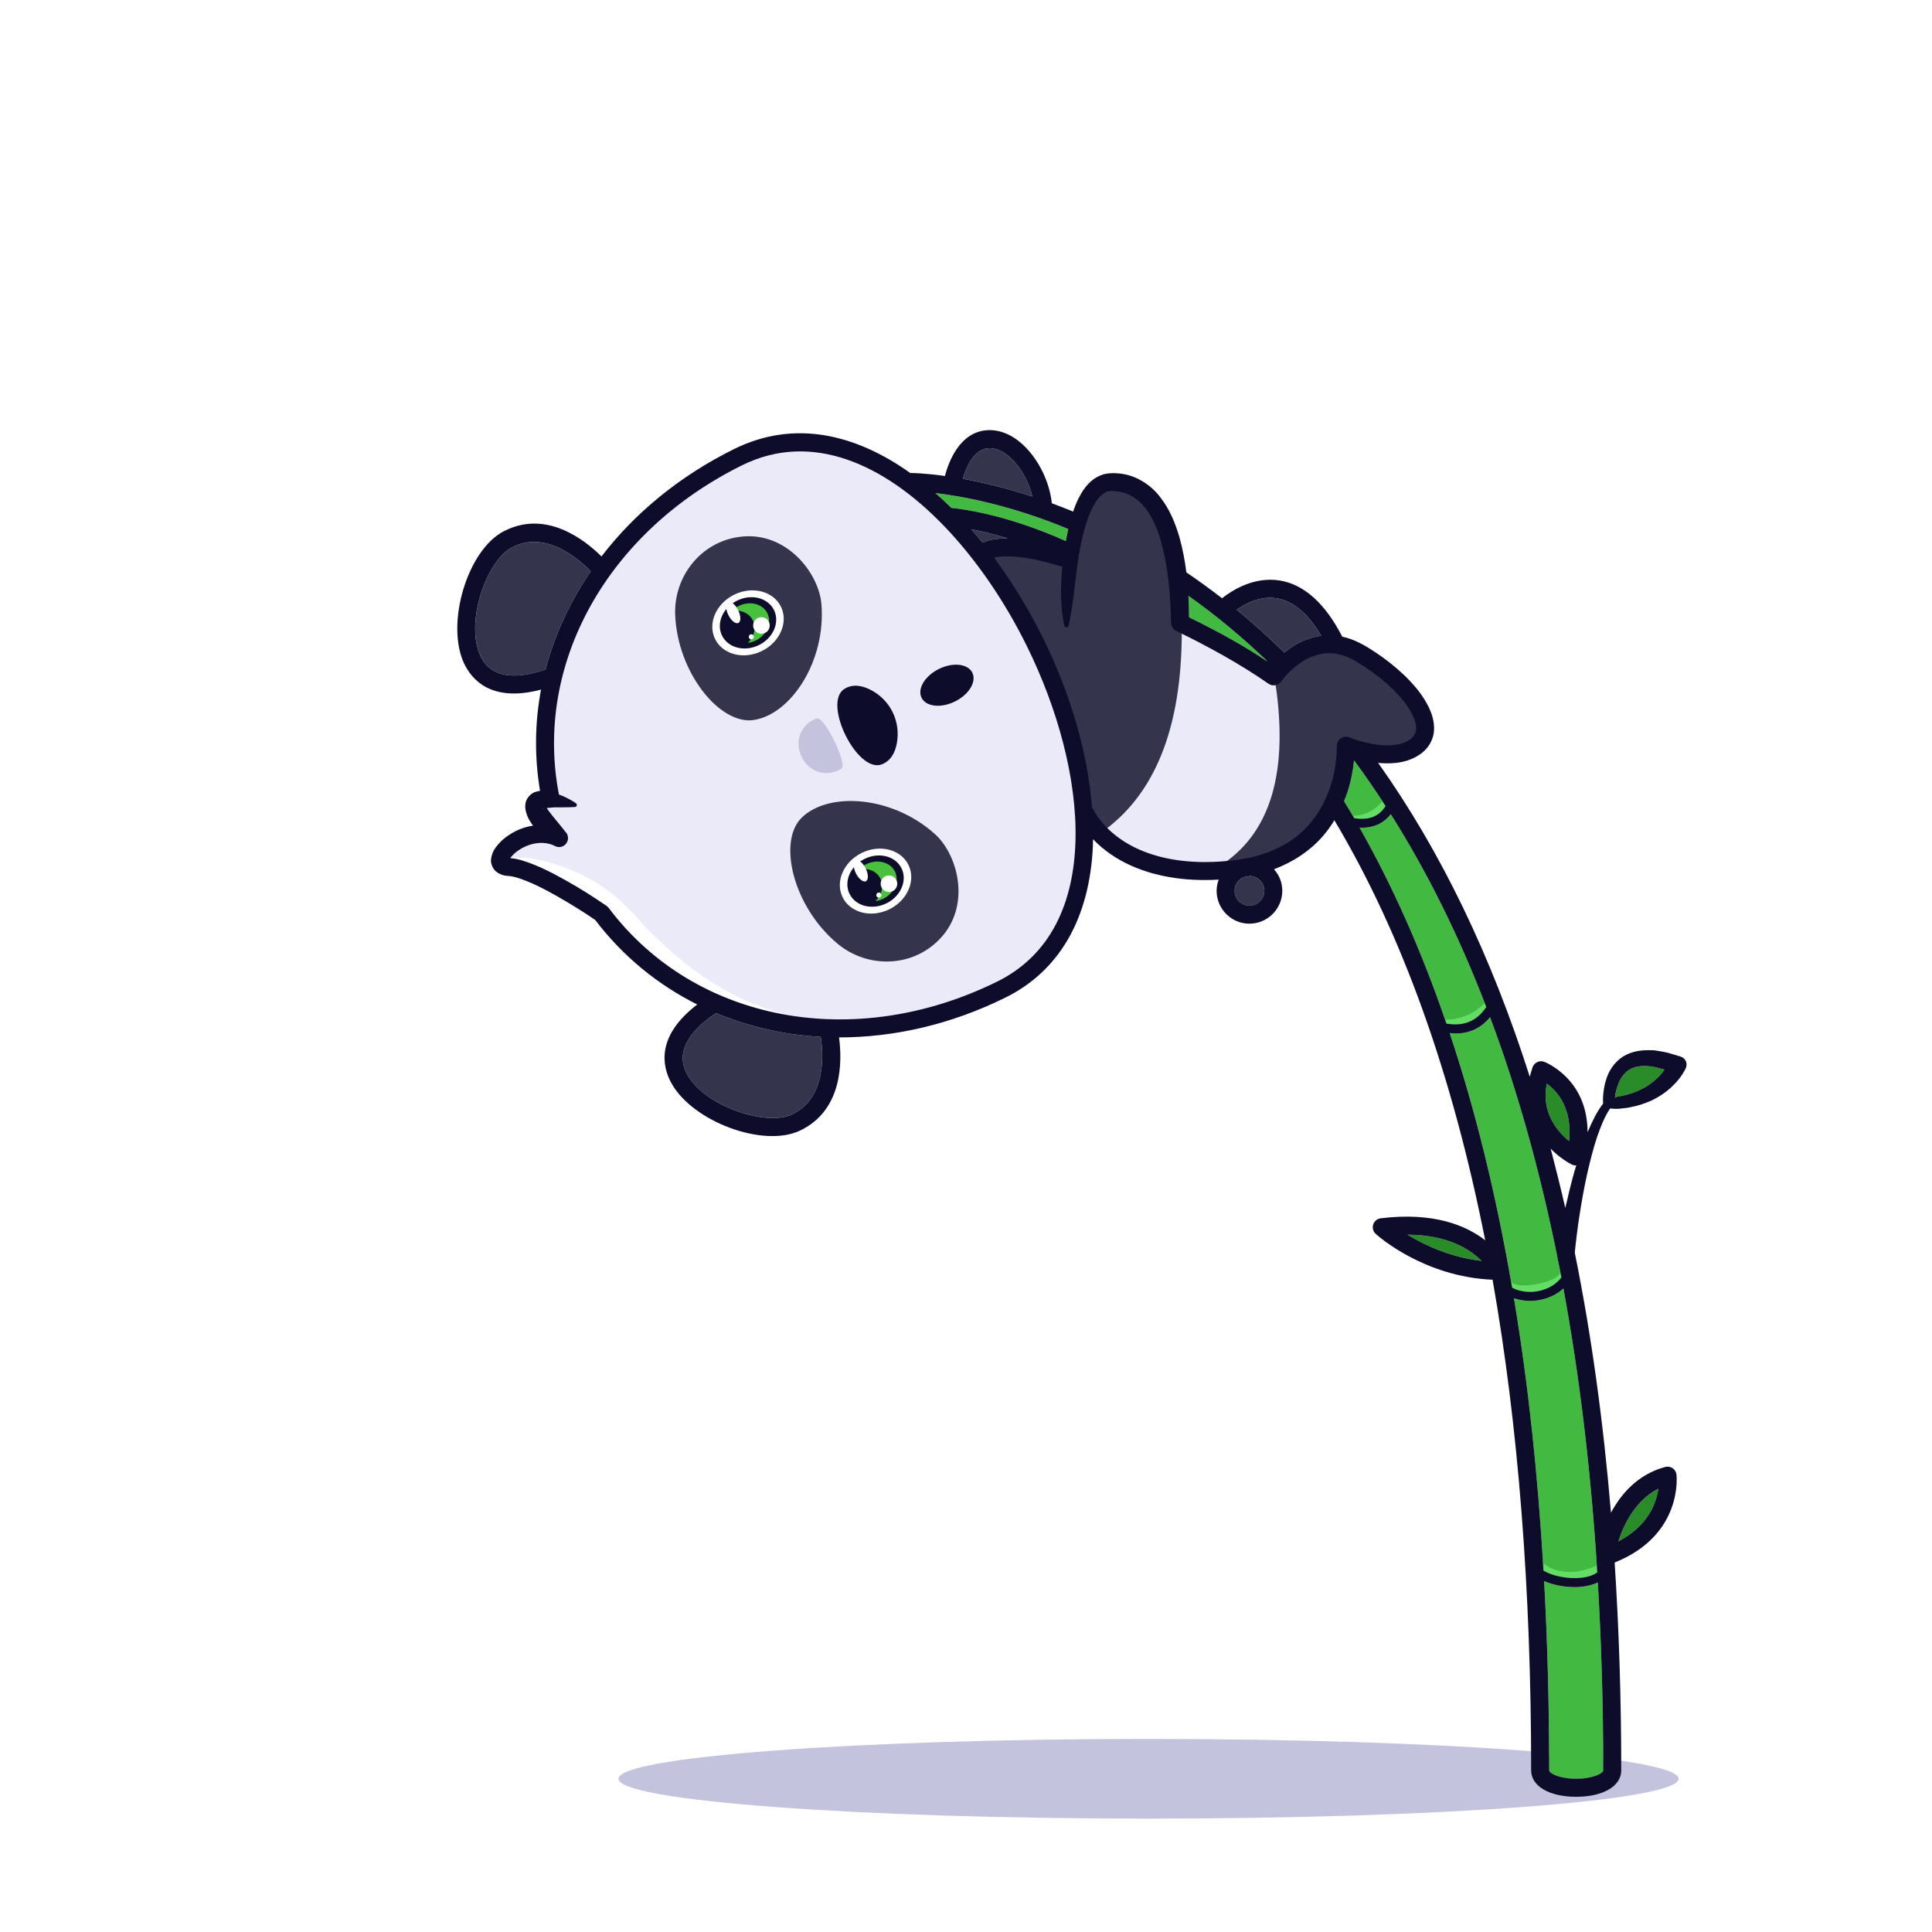 <svg version="1.2" baseProfile="tiny-ps" xmlns="http://www.w3.org/2000/svg" viewBox="0 0 2000 2000" width="2000" height="2000">
	<title>1007-03-ai</title>
	<style>
		tspan { white-space:pre }
		.s0 { fill: #ffffff } 
		.s1 { fill: #c3c3dd } 
		.s2 { fill: #eaeaf9 } 
		.s3 { fill: #34344c } 
		.s4 { fill: #0d0d2b } 
		.s5 { fill: #48c23c } 
		.s6 { fill: #298c29 } 
		.s7 { fill: #42ba42 } 
		.s8 { fill: #64dd64 } 
	</style>
	<g id="Layer 1">
	</g>
	<g id="Layer 2">
		<path id="&lt;Path&gt;" class="s0" d="m2000 2000h-2000v-2000h2000v2000z" />
		<g id="&lt;Group&gt;">
			<path id="&lt;Path&gt;" class="s1" d="m1737.67 1841.38c0 22.78-245.66 41.25-548.7 41.25c-303.04 0-548.7-18.47-548.7-41.25c0-22.78 245.66-41.25 548.7-41.25c303.04 0 548.7 18.47 548.7 41.25z" />
			<g id="&lt;Group&gt;">
				<path id="&lt;Path&gt;" class="s2" d="m573.18 835.83c6.88-0.17 14.18 0.07 21.86-0.39c0.63 0 1.29-0.33 1.76-0.87c0.63-1.04 0.39-2.38-0.57-3.05c-5.4-3.78-11.31-6.69-17.6-9.1c-26.15-134.89 49.98-271.83 189.8-340.88c111.64-55.13 230.87 58.24 294.47 187.02c63.56 128.7 81.14 292.37-30.5 347.5c-147.93 73.05-313.12 41.87-401.88-75.73c-0.04-0.08-0.17-0.13-0.21-0.21c-0.08-0.17-0.25-0.29-0.33-0.46c-0.21-0.21-0.37-0.34-0.58-0.55c-0.46-0.5-0.95-1.09-1.58-1.51c-13.63-9.29-27.4-17.99-41.79-26.07c-14.48-8.04-28.91-15.78-46.07-21.04c-2.21-0.47-4.25-1.23-6.71-1.58l-5-0.65c0.55-0.79 1.18-1.62 1.93-2.41c2.01-2.24 4.61-4.36 7.45-6.18c11.3-7.45 25.66-9.55 36.89-3.86c3.66 1.94 8.17 1.17 11.06-2.03c3.52-3.82 3.22-9.7-0.64-13.1l-0.08-0.17c-4.06-5.48-8.75-10.76-12.81-15.83c-2.03-2.64-4.06-5.07-5.47-7.28c-0.17-0.33-0.33-0.67-0.58-0.96c2.25-0.28 4.63-0.52 7.18-0.63z" />
				<path id="&lt;Path&gt;" class="s3" d="m830.11 846.24c27.94-26.92 93.61-22.58 137.81 17.27c23.89 21.54 37.92 74.52 4.68 108.77c-0.33 0.34-0.66 0.68-1 1.01c-28.17 28.28-73.63 29.22-104.38 3.78c-46.18-38.2-62.62-106.24-37.1-130.83z" />
				<path id="&lt;Path&gt;" class="s0" d="m891.97 882.98c18.8-9.29 40.49-3.77 48.43 12.32c7.94 16.09-0.86 36.66-19.66 45.94c-18.8 9.29-40.49 3.77-48.43-12.32c-7.94-16.09 0.86-36.66 19.66-45.94z" />
				<path id="&lt;Path&gt;" class="s4" d="m895 889.12c14.85-7.33 31.96-2.98 38.24 9.72c6.27 12.7-0.68 28.94-15.52 36.27c-14.85 7.33-31.96 2.98-38.24-9.72c-6.27-12.7 0.68-28.94 15.52-36.27z" />
				<path id="&lt;Path&gt;" class="s5" d="m889.84 899.59c1.95-1.92 4.23-3.63 6.88-4.93c11.53-5.69 24.83-2.31 29.7 7.55c4.87 9.86-0.53 22.48-12.06 28.17c-2.65 1.31-5.39 2.08-8.1 2.46c6.54-6.44 8.93-15.64 5.18-23.24c-3.75-7.6-12.51-11.3-21.6-10.02z" />
				<path id="&lt;Path&gt;" class="s0" d="m916.45 907.13c4.25-2.1 9.41-0.36 11.51 3.9c2.1 4.25 0.36 9.41-3.9 11.51c-4.25 2.1-9.41 0.36-11.51-3.9c-2.1-4.25-0.36-9.41 3.9-11.51z" />
				<path id="&lt;Path&gt;" class="s0" d="m908.62 924.21c1.32-0.65 2.92-0.11 3.57 1.21c0.65 1.32 0.11 2.92-1.21 3.57c-1.32 0.65-2.92 0.11-3.57-1.21c-0.65-1.32-0.11-2.92 1.21-3.57z" />
				<path id="&lt;Path&gt;" class="s0" d="m885.76 890.71c2.8-1.38 7.45 2.31 10.39 8.24c2.93 5.94 3.04 11.87 0.23 13.26c-2.8 1.38-7.45-2.31-10.39-8.24c-2.93-5.94-3.04-11.87-0.23-13.26z" />
				<path id="&lt;Path&gt;" class="s3" d="m698.96 636.37c-1.51-39.89 26.87-75.41 66.45-80.59c0.47-0.06 0.94-0.12 1.41-0.18c47.4-5.58 80.94 37.77 83.52 69.83c4.77 59.31-31.7 114.1-70.06 119.92c-35.03 5.31-79.07-49.1-81.33-108.99z" />
				<path id="&lt;Path&gt;" class="s0" d="m759.95 615.64c18.8-9.29 40.49-3.77 48.43 12.32c7.94 16.09-0.86 36.66-19.66 45.94c-18.8 9.29-40.49 3.77-48.43-12.32c-7.94-16.09 0.86-36.66 19.66-45.94z" />
				<path id="&lt;Path&gt;" class="s4" d="m762.98 621.77c14.85-7.33 31.96-2.98 38.24 9.72c6.27 12.7-0.68 28.94-15.52 36.27c-14.85 7.33-31.96 2.98-38.24-9.72c-6.27-12.7 0.68-28.94 15.52-36.27z" />
				<path id="&lt;Path&gt;" class="s5" d="m757.81 632.25c1.95-1.92 4.23-3.63 6.88-4.93c11.53-5.69 24.83-2.31 29.7 7.55c4.87 9.86-0.53 22.48-12.06 28.17c-2.65 1.31-5.39 2.08-8.1 2.46c6.54-6.44 8.93-15.64 5.18-23.24c-3.75-7.6-12.51-11.3-21.6-10.02z" />
				<path id="&lt;Path&gt;" class="s0" d="m784.43 639.79c4.25-2.1 9.41-0.36 11.51 3.9c2.1 4.25 0.36 9.41-3.9 11.51c-4.25 2.1-9.41 0.36-11.51-3.9c-2.1-4.25-0.36-9.41 3.9-11.51z" />
				<path id="&lt;Path&gt;" class="s0" d="m776.6 656.87c1.32-0.65 2.92-0.11 3.57 1.21c0.65 1.32 0.11 2.92-1.21 3.57c-1.32 0.65-2.92 0.11-3.57-1.21c-0.65-1.32-0.11-2.92 1.21-3.57z" />
				<path id="&lt;Path&gt;" class="s0" d="m753.73 623.37c2.8-1.38 7.45 2.31 10.39 8.24c2.93 5.94 3.04 11.87 0.23 13.26c-2.8 1.38-7.45-2.31-10.39-8.24c-2.93-5.94-3.04-11.87-0.23-13.26z" />
				<path id="&lt;Path&gt;" class="s4" d="m874.14 713.15c8.62-5.37 18.21-3.55 26.83 0.82c20.64 10.47 31.65 32.77 27.42 55.52c-1.77 9.5-6.15 18.23-15.66 21.81c-25.35 9.55-61.59-63.83-38.6-78.15z" />
				<path id="&lt;Path&gt;" class="s3" d="m529.83 566.71c34.79-18.22 69.22 11.9 81.71 24.76c-21.55 31.55-37.49 65.84-46.84 101.67c-25.32 8.55-55.41 12.07-67.66-14.85c-15.59-34.74 6.91-98.07 32.79-111.58z" />
				<path id="&lt;Path&gt;" class="s3" d="m711.16 1111.88c-13.8-25.85 7.58-48.26 30.09-63.13c33.92 14.14 70.5 22.5 108.37 24.6c2.67 17.41 5.98 63.72-29.89 80.39c-26.46 12.34-90.47-8.37-108.57-41.87z" />
				<path id="&lt;Path&gt;" class="s1" d="m835.57 749.55c2.85-2.64 6.1-4.68 9.78-5.78c7.36-3.63 32.95 48.19 25.59 51.82c-3.08 2.23-6.61 3.57-10.36 4.26c-27.67 5.05-45.66-31.2-25.02-50.3z" />
				<path id="&lt;Path&gt;" class="s0" d="m620.55 942.65c0.9-1.19-29.87-19.31-92.3-54.36c24.09-3.04 53.08 7.35 75.39 18.05c19.97 9.58 37.5 23.41 52.26 39.92c69.43 77.64 143.3 113.94 221.62 108.93c-117.15 36.5-258.32-110.75-256.97-112.54z" />
				<path id="&lt;Path&gt;" class="s4" d="m988.58 726.17c-14.52 7.17-30 5.44-34.59-3.85c-4.59-9.3 3.46-22.64 17.97-29.81c14.52-7.17 30-5.44 34.59 3.85c4.59 9.3-3.46 22.64-17.97 29.81z" />
				<path id="&lt;Path&gt;" class="s3" d="m1293.87 906.86c8.3 0.19 14.92 6.99 14.92 15.3c0 8.49-6.9 15.39-15.39 15.39c-8.39 0-15.3-6.9-15.3-15.39c0-6.34 3.82-11.75 9.33-14.08c0.19-0.09 0.37-0.09 0.56-0.09c1.96-0.28 3.92-0.75 5.88-1.12z" />
				<path id="&lt;Path&gt;" class="s6" d="m1703.12 1125.48c-5.6 3.08-11.66 5.78-18 7.46c-3.17 1.03-6.53 1.4-9.79 2.15c-1.59 0.19-2.52 0.65-3.54 1.31v-0.09c0.28-1.87 0.47-3.82 0.93-5.69c0.75-3.82 2.05-7.37 3.45-10.73c3.08-6.72 7.83-11.75 13.9-14.27c6.06-2.52 13.34-2.33 20.7-1.49c3.73 0.93 7.37 1.68 11.1 2.8l1.12 0.47c-1.49 2.24-3.26 4.38-5.04 6.25c-4.29 4.57-9.33 8.58-14.83 11.84z" />
				<path id="&lt;Path&gt;" class="s6" d="m1601.18 1121.75c10.73 7.74 26.58 25.09 23.13 59.5c-12.12-9.89-29.01-29.66-23.13-59.5z" />
				<path id="&lt;Path&gt;" class="s6" d="m1457.09 1278.15c41.78 0.19 64.91 15.2 76.66 27.14c-32.83-3.82-59.6-16.69-76.66-27.14z" />
				<path id="&lt;Path&gt;" class="s6" d="m1716.65 1541.16c-1.87 14.36-10.07 38.15-41.32 54.47c5.5-17.07 17.44-42.44 41.32-54.47z" />
				<path id="&lt;Path&gt;" class="s7" d="m1654.06 1638.16c3.64 62.49 5.6 127.31 5.6 194.55c0 3.08-10.63 8.67-27.98 8.67c-17.44 0-27.98-5.6-27.98-8.67c0-67.71-1.77-133-5.22-195.95c9.23 4.1 20.89 6.25 31.52 6.25c2.42 0 4.85-0.09 7.18-0.37c6.53-0.65 12.22-2.24 16.88-4.48z" />
				<path id="&lt;Path&gt;" class="s7" d="m1618.44 1333.83c16.79 91.21 28.54 189.14 35.07 293.88c-5.13 3.82-12.5 5.22-17.25 5.69c-13.71 1.31-29.47-2.05-38.43-7.46c-5.78-100.17-15.95-194.27-30.59-281.94c5.32 1.77 10.91 2.7 16.69 2.7c4.48 0 8.95-0.56 13.43-1.68c8.11-2.05 15.39-5.97 21.08-11.19z" />
				<path id="&lt;Path&gt;" class="s7" d="m1500.74 1069.42c2.05 0.19 4.2 0.47 6.16 0.47c14.46 0 26.3-5.6 35.63-16.88c28.17 75.27 51.2 157.43 69.3 246.41c0 0.28 0 0.56 0 0.84h0.09c1.49 7.37 3.08 14.74 4.48 22.2c-4.94 6.44-12.31 11.19-21.36 13.52c-10.35 2.7-21.08 1.49-29.66-2.89c-16.32-95.5-37.87-183.45-64.63-263.66z" />
				<path id="&lt;Path&gt;" class="s7" d="m1497.38 1059.63c-25.46-74.52-55.49-142.14-90-202.95c0.75 0.09 1.59 0.19 2.33 0.19c14.55 0 23.97-6.16 30.03-13.99c37.77 59.78 70.79 126.37 98.86 199.59c-9.79 14.64-23.32 20.24-41.22 17.16z" />
				<path id="&lt;Path&gt;" class="s7" d="m968.28 510.39c28.26 3.36 77.78 12.5 137.57 37.21c-0.93 4.2-1.77 8.39-2.52 12.5c-57.54-25.74-101.47-32.55-118.54-34.32c-5.41-5.32-10.91-10.54-16.51-15.39z" />
				<path id="&lt;Path&gt;" class="s7" d="m1312.53 685.08c-12.03-7.93-24.25-15.58-36.75-22.57c-14.74-8.3-29.57-16.04-44.86-23.5c0-7.37-0.19-14.83-0.65-22.2c28.63 20.24 56.15 43.09 82.26 68.27z" />
				<path id="&lt;Path&gt;" class="s7" d="m1401.69 787.11c11.29 15.2 22.1 30.96 32.64 47.29c-6.72 10.91-17.25 15.02-32.46 12.59c-3.45-5.97-6.99-11.75-10.54-17.53c1.31-3.26 2.61-6.53 3.73-9.89c3.36-10.63 5.6-21.36 6.62-32.46z" />
				<path id="&lt;Path&gt;" class="s3" d="m1017.06 561.69c-3.82-4.66-7.74-9.33-11.66-13.8c10.35 1.96 23.04 4.94 37.77 9.42c-12.68 0-20.89 2.05-26.11 4.38z" />
				<path id="&lt;Path&gt;" class="s3" d="m1046.16 474.02c10.54 9.61 19.03 25.09 22.66 40.01c-27.89-9.05-52.32-14.83-72.09-18.37c3.36-11.66 11.19-30.59 26.3-31.62c9.51-0.65 17.81 5.04 23.13 9.98z" />
				<path id="&lt;Path&gt;" class="s3" d="m1367.74 658.12c-9.05 1.21-17.81 4.29-25.46 8.58c-4.57 2.61-8.77 5.69-12.68 8.86c-15.95-15.67-32.36-30.5-49.34-44.39c8.95-6.34 24.44-14.64 41.69-11.75c16.88 2.8 32.27 15.86 45.79 38.71z" />
				<path id="&lt;Path&gt;" class="s2" d="m1103.52 649.36c1.21 0.28 2.52-0.56 2.8-1.77v-0.09c6.34-28.45 6.9-56.89 12.68-84.31c2.89-13.62 6.53-27.23 12.5-38.71c2.98-5.6 6.62-10.73 10.73-13.52c4.2-2.89 7.27-3.08 14.18-2.33c11.84 1.4 22.1 7.83 29.57 17.81c7.65 9.98 12.78 22.57 16.32 35.63c7.27 26.3 9.33 54.56 10.07 82.82c0.09 3.45 2.05 6.72 5.32 8.3c16.51 7.93 32.92 16.51 48.96 25.55c15.95 9.05 31.62 18.65 46.54 29.1c4.1 2.89 9.79 1.96 12.87-2.15l0.19-0.19c13.15-17.91 35.07-32.36 56.15-28.82c10.63 1.31 20.24 6.9 30.78 13.9c10.17 6.72 19.87 14.27 28.45 22.66c8.58 8.39 16.41 17.81 20.98 27.61c2.33 4.94 3.54 9.89 3.36 13.99c-0.37 4.01-1.96 6.99-5.22 9.79c-7.18 5.88-18.47 7.55-29.84 6.81c-11.38-0.84-23.5-3.92-34.14-8.11c-1.03-0.37-2.24-0.65-3.45-0.65c-5.22 0-9.51 4.29-9.42 9.51v0.19c0 27.42-8.77 56.99-26.3 78.34c-16.23 20.24-40.48 32.55-66.5 37.68c-2.52 0.19-4.85 0.65-7.18 1.31c-28.35 4.01-58.01 4.01-85.24-3.45c-13.71-3.82-26.86-9.42-38.33-17.44c-5.78-4.01-11.1-8.49-15.86-13.43c-4.57-4.85-9.14-10.91-11.66-15.76l-0.37-0.75c-0.47-1.03-1.12-1.77-1.96-2.52c-4.2-55.59-21.54-116.67-50.83-176.09c-14.36-28.91-31.43-57.08-50.55-83.01c9.23-2.15 29.85-3.26 70.7 9.51c-2.05 20.24-2.33 40.48 1.96 60.72c0.19 0.93 0.84 1.59 1.77 1.87z" />
				<path id="&lt;Path&gt;" class="s8" d="m1564.05 1325.45c2.2 11.54 53.22 1.82 51.02-9.72c11.13 12.07 3.07 20.73-24.2 26c-21.15 4.09-30.1-1.34-26.83-16.28z" />
				<path id="&lt;Path&gt;" class="s8" d="m1656.67 1629.07c-20.03 9.49-46.03 11.2-64.18-3.27c-1.98-1.58-1.63-4.97 0-6.59c1.92-1.92 4.63-1.57 6.59 0c14.53 11.59 37.09 9.29 52.88 1.82c5.4-2.56 10.13 5.49 4.71 8.05z" />
				<path id="&lt;Path&gt;" class="s8" d="m1550.68 1035.72c-12.77 19.72-36.65 31.44-60.11 28.7c-2.51-0.29-4.66-1.9-4.66-4.66c0-2.31 2.16-4.96 4.66-4.66c20.19 2.36 40.93-6.91 52.05-24.08c3.26-5.03 11.33-0.35 8.05 4.71z" />
				<path id="&lt;Path&gt;" class="s8" d="m1438.54 834.59c-9.45 12.29-24.27 19.76-39.89 19.23c-2.53-0.08-4.66-2.07-4.66-4.66c0-2.46 2.14-4.75 4.66-4.66c12.03 0.4 24.44-5 31.83-14.61c1.54-2 3.98-3.08 6.38-1.67c1.98 1.16 3.21 4.38 1.67 6.38z" />
				<path id="&lt;Path&gt;" class="s3" d="m1122.34 829.18c-14.66-109.43-50.96-192.61-108.92-249.56c25.31-15.32 57.39-15.66 96.24-1c3.13-27.98 9.69-50.72 19.68-68.23c14.99-26.26 34.97-6.72 60.96 8.27c17.32 9.99 28.31 51.3 32.98 123.91c2 103.92-24.65 176.2-79.94 216.84c-11.33-6.26-18.32-16.34-20.98-30.24z" />
				<path id="&lt;Path&gt;" class="s3" d="m1375.83 668.22c29.31-7.99 75.28 37.31 79.28 39.97c4 2.66 18.65 35.31 17.89 37.97c-0.77 2.66-7.23 22.65-17.89 29.98c-7.11 4.89-28.36 5.77-63.77 2.66c-9.14 61.29-30.16 82.61-58.14 103.92c-18.65 14.21-42.64 19.1-71.95 14.66c54.63-33.75 73.95-99.45 57.96-197.08c18.21-16.06 37.08-26.76 56.63-32.09z" />
				<path id="&lt;Compound Path&gt;" fill-rule="evenodd" class="s4" d="m1265.05 619.33c10.45-8.3 33.11-22.76 59.97-18.37c25.18 4.2 46.82 23.78 64.45 58.1c13.06 2.7 24.53 9.7 33.95 15.95c11.1 7.27 21.54 15.58 31.24 24.9c9.61 9.51 18.56 19.87 24.9 33.2c2.98 6.62 5.41 14.27 4.94 22.94c-0.37 8.77-5.41 17.91-12.12 23.04c-13.06 10.35-29.1 11.84-42.81 10.91c-1.03-0.09-1.96-0.28-2.98-0.37c64.82 91.21 117.14 199.77 157.06 325.12c0.75-3.26 1.68-6.53 2.89-9.98c0.84-2.33 2.61-4.29 4.85-5.32c2.24-1.03 4.85-1.21 7.18-0.28c0.47 0.19 44.95 17.16 44.86 72.93c4.48-10.26 9.05-20.61 16.23-29.85c-0.09-0.28-0.19-0.56-0.19-0.75v-0.93l-0.09-1.77l0.09-3.45c0.19-2.33 0.37-4.66 0.75-6.99c0.56-4.57 1.87-9.23 3.45-13.8c3.36-8.95 10.17-18 19.77-22.66c9.61-4.76 19.87-5.13 29.47-4.57c4.57 0.75 9.23 1.4 13.8 2.52l13.06 3.92c4.57 1.4 7.18 6.16 5.78 10.73l-0.19 0.65l-0.28 0.75v0.09c-4.29 8.49-9.23 14.08-15.2 19.77c-5.97 5.41-12.59 9.79-19.68 13.24c-7.09 3.17-14.46 5.78-22.01 7.09c-3.73 0.93-7.55 1.12-11.29 1.59c-2.98 0.37-6.62 0.19-10.17-0.19c-5.69 8.49-9.7 18.84-13.24 28.91c-4.38 13.15-7.74 26.67-10.82 40.38c-2.98 13.62-5.41 27.42-7.55 41.22c-1.12 6.9-2.05 13.8-2.89 20.8l-1.21 10.35l-0.56 5.04l-0.19 2.42v0.47c16.97 83.75 29.38 173.47 37.4 268.88c10.45-19.49 27.79-39.73 56.15-47.38c2.61-0.65 5.32-0.28 7.55 1.21c2.24 1.49 3.73 3.82 4.1 6.53c0.09 0.65 7.46 62.58-63.98 91.21c4.48 68.92 6.81 140.64 6.81 215.16c0 16.32-18.75 27.33-46.63 27.33c-27.89 0-46.63-11.01-46.63-27.33c0-188.12-13.43-357.67-39.92-507.92c-71.16-2.98-118.91-45.51-120.97-47.47c-2.7-2.42-3.73-6.25-2.61-9.7c1.12-3.45 4.1-5.97 7.74-6.44c55.12-6.72 88.6 7.55 108.19 22.76c-34.04-172.07-86.08-317.38-156.13-434.8c-2.8 4.66-5.88 9.14-9.33 13.34c-13.9 17.35-32.83 29.66-53.16 37.4c5.32 5.97 8.58 13.71 8.58 22.29c0 18.75-15.3 34.04-34.04 34.04c-18.75 0-33.95-15.3-33.95-34.04c0-4.1 0.84-7.93 2.15-11.56c-22.66 1.31-45.42-0.28-67.9-6.34c-15.48-4.29-30.59-10.73-44.02-20.05c-6.53-4.57-12.68-9.7-18.19-15.48c-0.09 2.24 0 4.48-0.09 6.72c-3.36 75.27-34.69 129.73-90.75 157.34c-56.43 27.89-115.46 41.22-172.07 41.13c3.17 23.5 4.57 75.55-40.94 96.72c-37.96 17.63-111.27-9.79-132.9-49.9c-9.05-16.6-16.04-47.94 27.05-80.86c-40.76-20.43-76.94-49.8-105.67-87.58c-12.68-8.67-25.93-16.88-39.26-24.44c-13.62-7.74-28.07-15.2-41.88-19.4c-1.59-0.28-3.45-0.93-4.94-1.21l-2.33-0.28l-1.12-0.19l-2.05-0.09c-2.8-0.37-6.34-1.03-10.26-3.92c-4.1-2.61-6.53-9.14-5.97-13.24c1.12-8.39 4.85-12.31 8.02-16.14c3.45-3.82 7.18-6.81 11.1-9.33c7.27-4.76 15.48-8.02 24.34-9.33c-1.4-1.96-2.8-4.1-4.2-6.44c-1.03-1.96-2.05-4.29-2.89-7.18c-0.65-2.8-1.68-6.34-0.19-11.47c1.68-5.22 6.53-8.86 9.79-9.89c1.77-0.56 3.17-0.75 4.76-1.03v-0.09c-5.88-35.16-5.41-70.51 1.03-104.74c-51.86 13.8-72.28-10.82-80.02-27.89c-18.65-41.6 4.1-116.49 41.22-135.89c44.11-23.13 84.5 9.14 101.38 25.93c34.41-44.86 81.05-83.38 137.47-111.27c62.39-30.78 126.09-15.3 182.71 25.27v-0.37c1.21 0 14.08 0.09 35.35 3.08c4.1-15.58 15.67-45.51 43.65-47.38c12.68-0.84 25.46 4.29 36.93 14.83c16.23 14.92 27.79 38.61 30.12 60.81c7.18 2.61 14.55 5.5 22.01 8.58c1.49-4.38 3.17-8.67 5.22-12.87c3.54-7.09 7.93-14.46 15.48-20.24c3.73-2.8 8.39-5.13 13.43-6.06c5.32-0.93 9.23-0.65 13.43-0.28c16.97 1.4 32.92 11.66 42.62 24.53c10.07 12.87 15.86 27.51 20.05 42.06c3.26 11.84 5.5 23.78 6.99 35.81c12.5 8.39 24.81 17.44 36.93 26.77zm-700.33 73.77c9.33-35.81 25.27-70.04 46.82-101.66c-12.5-12.87-46.91-43-81.7-24.72c-25.93 13.52-48.4 76.85-32.83 111.55c12.31 26.95 42.34 23.41 67.71 14.83zm1120.4 439.84c6.34-1.68 12.4-4.38 18-7.46c5.5-3.26 10.54-7.27 14.83-11.84c1.77-1.87 3.54-4.01 5.04-6.25l-1.12-0.47c-3.73-1.12-7.37-1.87-11.1-2.8c-7.37-0.84-14.64-1.03-20.7 1.49c-6.06 2.52-10.82 7.55-13.9 14.27c-1.4 3.36-2.7 6.9-3.45 10.73c-0.47 1.87-0.65 3.82-0.93 5.69v0.09c1.03-0.65 1.96-1.12 3.54-1.31c3.26-0.75 6.62-1.12 9.79-2.15zm31.52 408.22c-23.88 12.03-35.81 37.4-41.32 54.47c31.24-16.32 39.45-40.1 41.32-54.47zm-79.46 101.47c-2.33 0.28-4.76 0.37-7.18 0.37c-10.63 0-22.29-2.15-31.52-6.25c3.45 62.95 5.22 128.24 5.22 195.95c0 3.08 10.54 8.67 27.98 8.67c17.35 0 27.98-5.6 27.98-8.67c0-67.24-1.96-132.06-5.6-194.55c-4.66 2.24-10.35 3.82-16.88 4.48zm-12.87-461.38c3.45-34.41-12.4-51.76-23.13-59.5c-5.88 29.84 11.01 49.62 23.13 59.5zm5.32 32.18c0.65-2.33 1.4-4.66 2.15-7.09c-0.19 0-0.37 0.09-0.56 0.09c-1.49 0-2.89-0.28-4.29-1.03c-6.53-3.36-14.36-8.86-21.73-16.32c5.32 20.15 10.45 40.57 15.2 61.46c2.8-12.4 5.78-24.81 9.23-37.12zm-32.27 131.6c-4.48 1.12-8.95 1.68-13.43 1.68c-5.78 0-11.38-0.93-16.69-2.7c14.64 87.67 24.81 181.77 30.59 281.94c8.95 5.41 24.72 8.77 38.43 7.46c4.76-0.47 12.12-1.87 17.25-5.69c-6.53-104.74-18.28-202.67-35.07-293.88c-5.69 5.22-12.96 9.14-21.08 11.19zm-31.99-11.94c8.58 4.38 19.31 5.6 29.66 2.89c9.05-2.33 16.41-7.09 21.36-13.52c-1.4-7.46-2.98-14.83-4.48-22.2h-0.09c0-0.28 0-0.56 0-0.84c-18.09-88.98-41.13-171.14-69.3-246.41c-9.33 11.29-21.17 16.88-35.63 16.88c-1.96 0-4.1-0.28-6.16-0.47c26.77 80.21 48.31 168.16 64.63 263.66zm-108.28-54.93c17.07 10.45 43.83 23.32 76.66 27.14c-11.75-11.94-34.88-26.95-76.66-27.14zm-166.01-389.76c26.02-5.13 50.27-17.44 66.5-37.68c17.53-21.36 26.3-50.92 26.3-78.34v-0.19c-0.09-5.22 4.2-9.51 9.42-9.51c1.21 0 2.42 0.28 3.45 0.65c10.63 4.2 22.76 7.27 34.14 8.11c11.38 0.75 22.66-0.93 29.84-6.81c3.26-2.8 4.85-5.78 5.22-9.79c0.19-4.1-1.03-9.05-3.36-13.99c-4.57-9.79-12.4-19.21-20.98-27.61c-8.58-8.39-18.28-15.95-28.45-22.66c-10.54-6.99-20.15-12.59-30.78-13.9c-21.08-3.54-43 10.91-56.15 28.82l-0.19 0.19c-3.08 4.1-8.77 5.04-12.87 2.15c-14.92-10.45-30.59-20.05-46.54-29.1c-16.04-9.05-32.46-17.63-48.96-25.55c-3.26-1.59-5.22-4.85-5.32-8.3c-0.75-28.26-2.8-56.52-10.07-82.82c-3.54-13.06-8.67-25.65-16.32-35.63c-7.46-9.98-17.72-16.41-29.57-17.81c-6.9-0.75-9.98-0.56-14.18 2.33c-4.1 2.8-7.74 7.93-10.73 13.52c-5.97 11.47-9.61 25.09-12.5 38.71c-5.78 27.42-6.34 55.87-12.68 84.31v0.09c-0.28 1.21-1.59 2.05-2.8 1.77c-0.93-0.28-1.59-0.93-1.77-1.87c-4.29-20.24-4.01-40.48-1.96-60.72c-40.85-12.78-61.46-11.66-70.7-9.51c19.12 25.93 36.19 54.09 50.55 83.01c29.29 59.41 46.63 120.5 50.83 176.09c0.84 0.75 1.49 1.49 1.96 2.52l0.37 0.75c2.52 4.85 7.09 10.91 11.66 15.76c4.76 4.94 10.07 9.42 15.86 13.43c11.47 8.02 24.62 13.62 38.33 17.44c27.23 7.46 56.89 7.46 85.24 3.45c2.33-0.65 4.66-1.12 7.18-1.31zm116.3-31.71c34.51 60.81 64.54 128.43 90 202.95c17.91 3.08 31.43-2.52 41.22-17.16c-28.07-73.21-61.09-139.8-98.86-199.59c-6.06 7.83-15.48 13.99-30.03 13.99c-0.75 0-1.59-0.09-2.33-0.19zm-587.67 297.05c35.91-16.69 32.55-62.95 29.94-80.39c-37.87-2.05-74.43-10.45-108.37-24.62c-22.57 14.92-43.93 37.31-30.12 63.14c18.09 33.48 82.17 54.28 108.56 41.88zm243.14-485.17c-22.57-45.79-52.32-89.63-86.18-124.7c-0.12 0-0.22 0-0.28 0v-0.28c-61.28-63.23-136.17-97.46-207.98-62.02c-139.8 69.02-215.91 205.93-189.79 340.89c6.25 2.33 12.22 5.32 17.63 9.05c0.93 0.65 1.21 2.05 0.56 3.08c-0.47 0.56-1.12 0.84-1.77 0.84c-7.65 0.47-15.02 0.28-21.82 0.37c-2.61 0.19-4.94 0.37-7.18 0.65c0.19 0.28 0.37 0.65 0.56 0.93c1.4 2.24 3.45 4.66 5.5 7.37c4.01 5.04 8.67 10.35 12.78 15.76l0.09 0.19c3.82 3.45 4.1 9.33 0.65 13.15c-2.89 3.17-7.46 3.92-11.1 1.96c-11.19-5.69-25.55-3.54-36.93 3.92c-2.8 1.77-5.41 3.92-7.37 6.16c-0.84 0.75-1.4 1.59-1.96 2.42l4.94 0.65c2.52 0.37 4.57 1.12 6.72 1.59c17.16 5.22 31.62 12.96 46.07 20.98c14.46 8.11 28.17 16.79 41.78 26.11c0.65 0.37 1.12 1.03 1.59 1.49c0.28 0.19 0.37 0.37 0.65 0.56c0 0.19 0.19 0.28 0.28 0.47c0.09 0.09 0.19 0.09 0.19 0.19c88.79 117.61 253.96 148.76 401.88 75.73c111.64-55.12 94.1-218.8 30.5-347.51zm-57.45-120.69c3.92 4.48 7.83 9.14 11.66 13.8c5.22-2.33 13.43-4.38 26.11-4.38c-14.74-4.48-27.42-7.46-37.77-9.42zm17.63-83.85c-15.11 1.03-22.94 19.96-26.3 31.62c19.77 3.54 44.21 9.33 72.09 18.37c-3.64-14.92-12.12-30.4-22.66-40.01c-5.32-4.94-13.62-10.63-23.13-9.98zm-38.24 61.74c17.07 1.77 61 8.58 118.54 34.32c0.75-4.1 1.59-8.3 2.52-12.5c-59.78-24.72-109.31-33.86-137.57-37.21c5.6 4.85 11.1 10.07 16.51 15.39zm327.73 159.3c-26.11-25.18-53.63-48.03-82.26-68.27c0.47 7.37 0.65 14.83 0.65 22.2c15.3 7.46 30.12 15.2 44.86 23.5c12.5 6.99 24.72 14.64 36.75 22.57zm-3.73 237.08c0-8.3-6.62-15.11-14.92-15.3c-1.96 0.37-3.92 0.84-5.88 1.12c-0.19 0-0.37 0-0.56 0.09c-5.5 2.33-9.33 7.74-9.33 14.08c0 8.49 6.9 15.39 15.3 15.39c8.49 0 15.39-6.9 15.39-15.39zm93.08-75.17c15.2 2.42 25.74-1.68 32.46-12.59c-10.54-16.32-21.36-32.08-32.64-47.29c-1.03 11.1-3.26 21.82-6.62 32.46c-1.12 3.36-2.42 6.62-3.73 9.89c3.54 5.78 7.09 11.56 10.54 17.53zm-840.04-9.33c-0.09 0.28 0.65 0 1.21-0.56c-0.09 0.09-0.47 0.09-0.65 0.19c-0.19 0.19-0.37 0.31-0.56 0.37zm760.11-218.24c-17.25-2.89-32.74 5.41-41.69 11.75c16.97 13.9 33.39 28.73 49.34 44.39c3.92-3.17 8.11-6.25 12.68-8.86c7.65-4.29 16.41-7.37 25.46-8.58c-13.52-22.85-28.91-35.91-45.79-38.71z" />
			</g>
		</g>
	</g>
</svg>